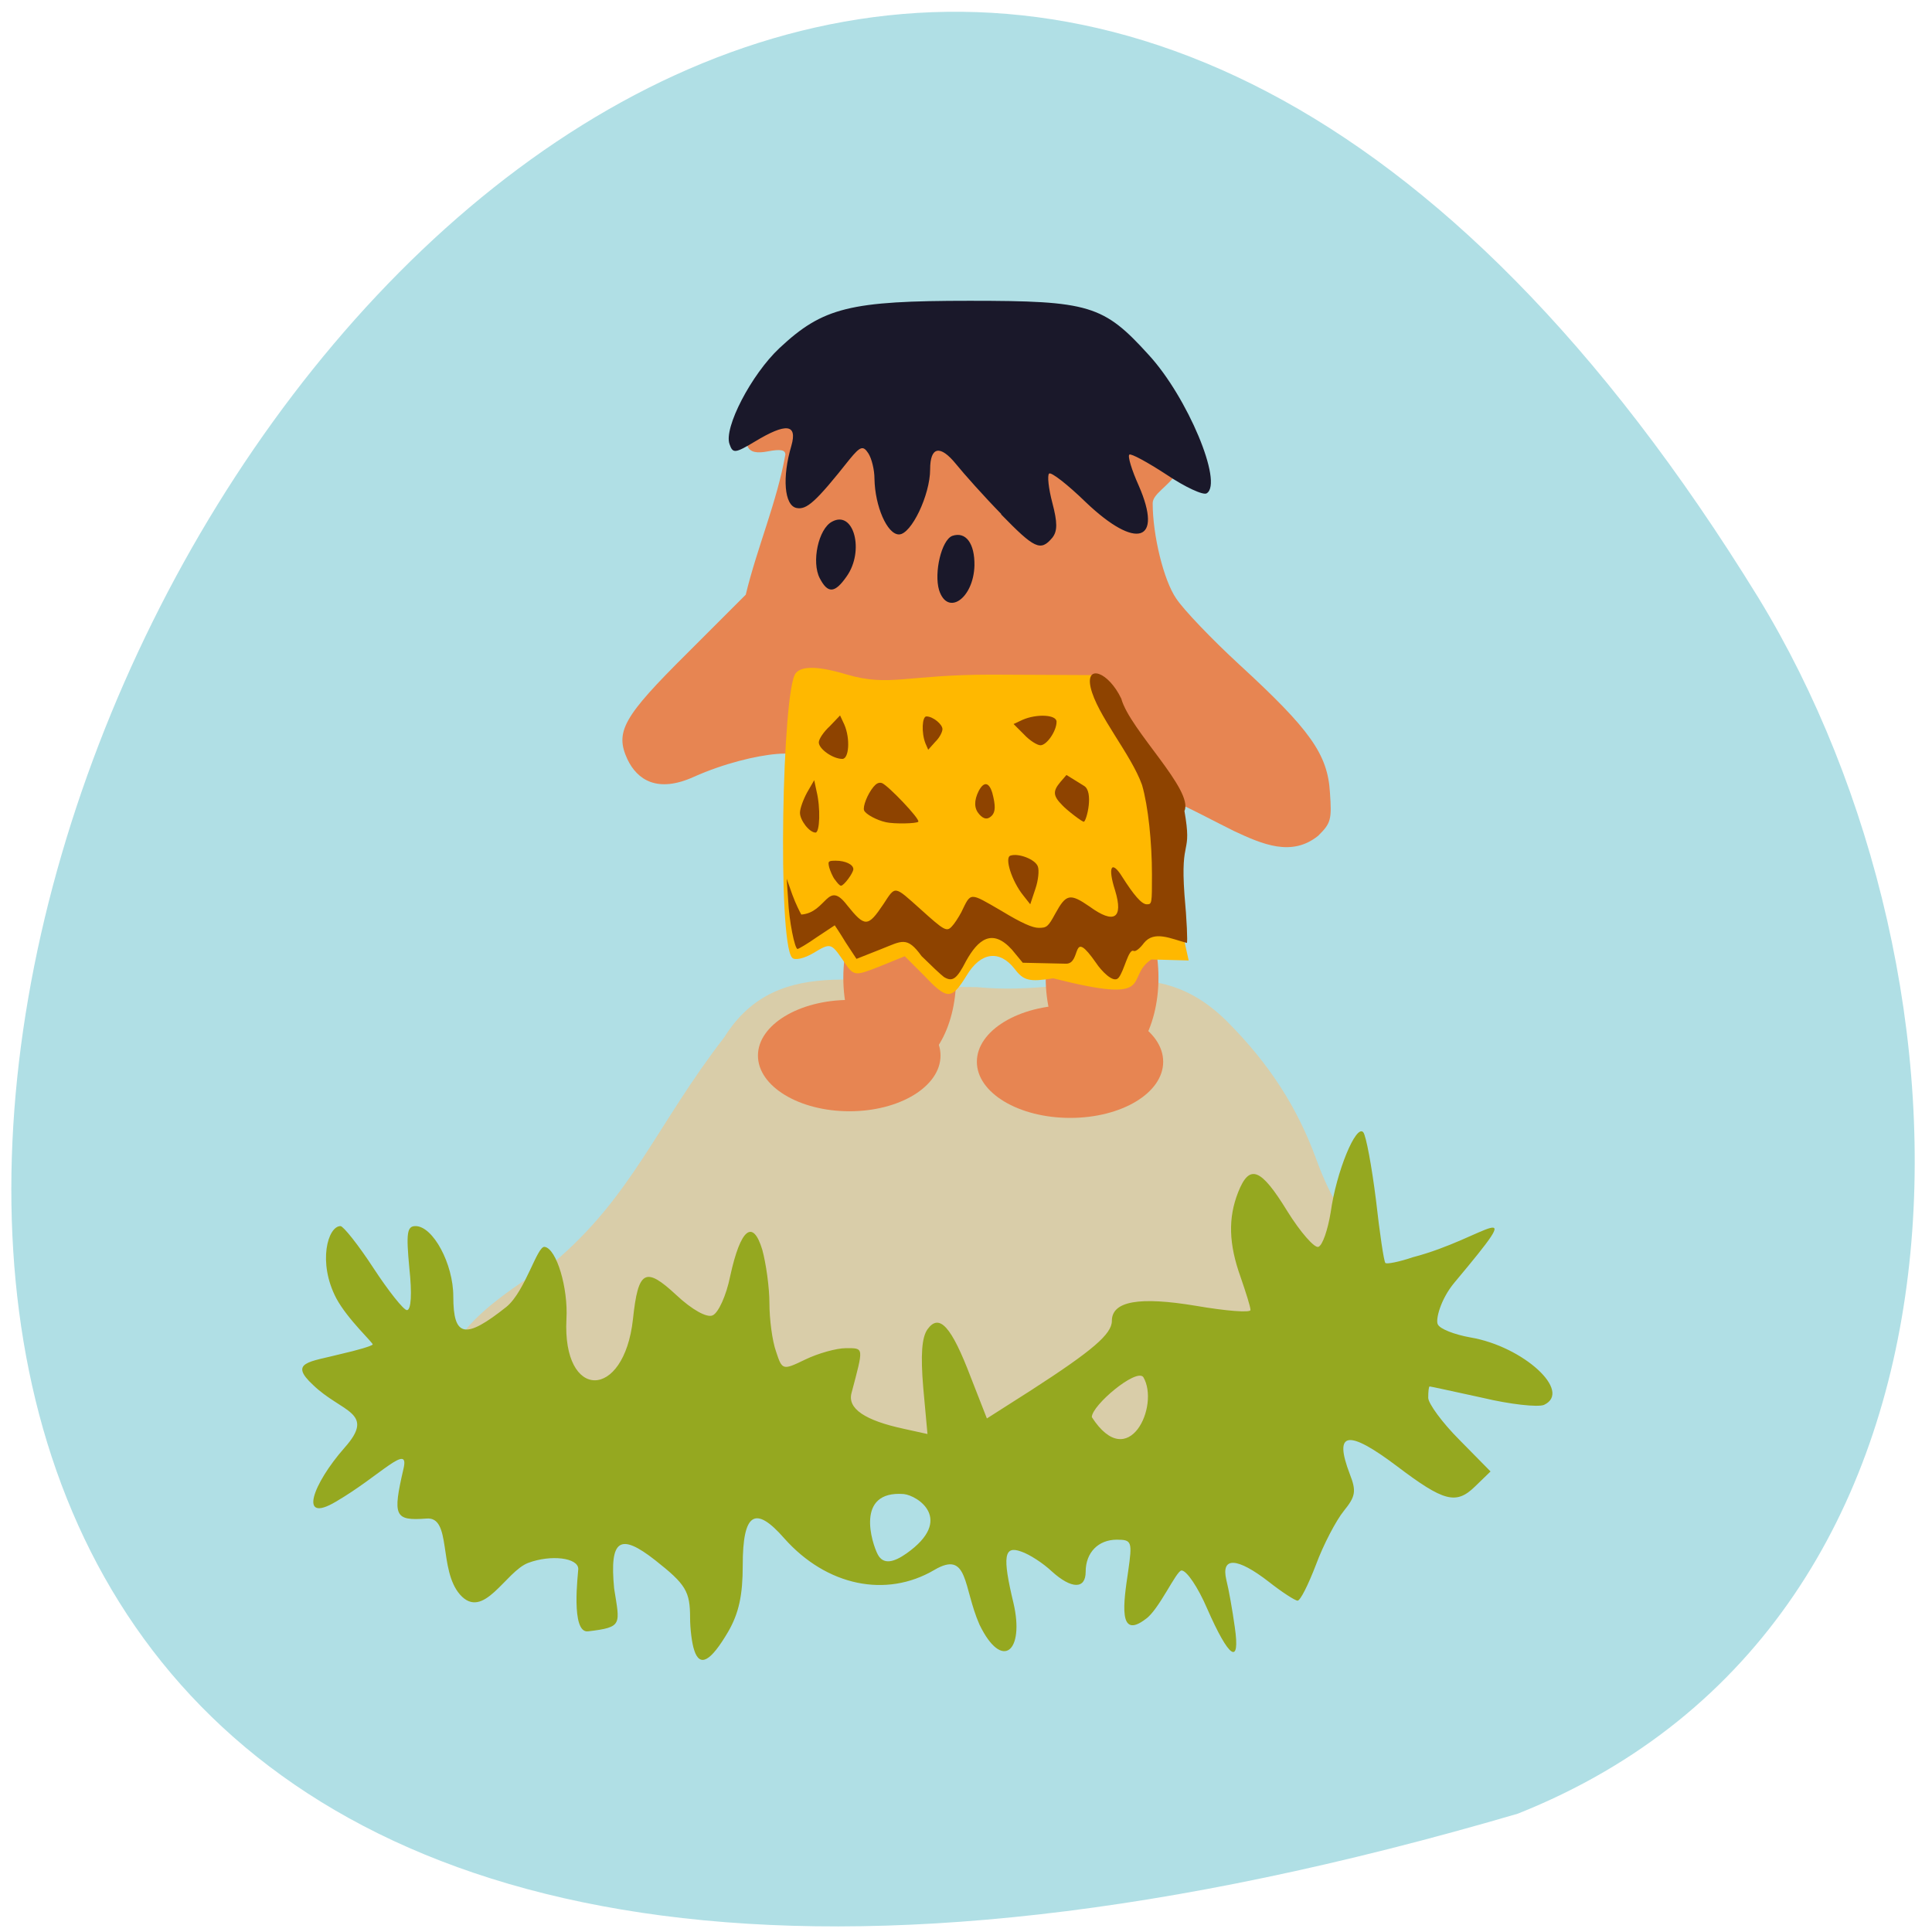 <svg xmlns="http://www.w3.org/2000/svg" viewBox="0 0 16 16"><path d="m 12.57 15.02 c -23.484 6.887 -8.516 -27.15 1.992 -10.07 c 1.918 3.137 2.051 8.461 -1.992 10.07" fill="#b0dfe5"/><path d="m 10.273 12.379 c -0.598 -0.055 -1.313 -0.168 -2.813 -0.094 l -2.242 0.109 c 0.02 -0.918 -0.992 -0.656 -1.418 -1.102 c -0.211 -0.25 0.691 -0.789 0.785 -0.836 c 0.652 -0.551 0.852 -1.141 1.414 -1.867 c 0.449 -0.719 1.254 -0.41 2.09 -0.414 c 0.891 0.086 1.457 -0.336 2.082 0.293 c 0.348 0.352 0.574 0.707 0.73 1.133 c 0.059 0.164 0.141 0.336 0.184 0.383 c 0.871 1.355 -0.363 2.43 -0.813 2.395" fill="#d9cda9"/><g fill="#e78552"><path d="m 7.449 8.867 c -0.258 0 -0.465 -0.344 -0.465 -0.77 c 0 -0.426 0.207 -0.773 0.465 -0.773 c 0.262 0 0.469 0.348 0.469 0.773 c 0 0.426 -0.207 0.77 -0.469 0.77"/><path d="m 6.52 6.359 c 0.309 -0.184 -0.277 -0.148 -0.773 0.074 c -0.301 0.137 -0.469 0.027 -0.551 -0.145 c -0.105 -0.227 -0.035 -0.352 0.492 -0.875 l 0.488 -0.488 c 0.094 -0.391 0.258 -0.766 0.328 -1.16 c 0 -0.039 -0.039 -0.047 -0.145 -0.027 c -0.18 0.035 -0.215 -0.039 -0.145 -0.293 c 0.922 -0.813 2.715 -0.957 3.41 -0.109 c 0.43 0.594 -0.078 0.676 -0.078 0.832 c 0 0.262 0.09 0.637 0.195 0.789 c 0.059 0.09 0.293 0.336 0.527 0.551 c 0.582 0.535 0.727 0.738 0.746 1.055 c 0.016 0.227 0.008 0.254 -0.098 0.359 c -0.219 0.176 -0.461 0.07 -0.695 -0.039 c -0.129 -0.063 -0.465 -0.242 -0.473 -0.23 c 0.008 0.754 -0.176 0.848 -0.211 1.266 c -1.047 -0.004 -1.949 -0.199 -2.996 -0.199 c 0.105 -0.418 0.105 -0.836 -0.023 -1.359"/></g><path d="m 7.777 4.887 c -0.043 -0.145 0.02 -0.414 0.109 -0.449 c 0.113 -0.039 0.187 0.063 0.184 0.246 c -0.008 0.273 -0.223 0.422 -0.293 0.203 m -0.988 -0.098 c -0.07 -0.133 -0.012 -0.41 0.102 -0.469 c 0.18 -0.098 0.27 0.242 0.121 0.453 c -0.098 0.141 -0.156 0.145 -0.223 0.016 m 1.504 -0.531 c -0.145 -0.148 -0.312 -0.336 -0.375 -0.414 c -0.133 -0.164 -0.215 -0.145 -0.215 0.043 c 0 0.211 -0.156 0.539 -0.258 0.539 c -0.098 0 -0.199 -0.234 -0.203 -0.461 c 0 -0.074 -0.023 -0.168 -0.051 -0.211 c -0.043 -0.066 -0.066 -0.059 -0.156 0.051 c -0.281 0.355 -0.355 0.418 -0.438 0.402 c -0.102 -0.02 -0.121 -0.254 -0.043 -0.516 c 0.051 -0.18 -0.043 -0.191 -0.301 -0.035 c -0.164 0.098 -0.184 0.102 -0.211 0.023 c -0.051 -0.133 0.18 -0.578 0.414 -0.797 c 0.359 -0.336 0.582 -0.391 1.574 -0.391 c 0.992 0 1.109 0.035 1.484 0.449 c 0.32 0.348 0.617 1.059 0.48 1.145 c -0.027 0.02 -0.18 -0.051 -0.336 -0.156 c -0.156 -0.102 -0.293 -0.176 -0.305 -0.164 c -0.016 0.012 0.02 0.129 0.078 0.258 c 0.203 0.465 -0.02 0.535 -0.438 0.137 c -0.152 -0.148 -0.289 -0.254 -0.305 -0.238 c -0.016 0.016 -0.004 0.125 0.027 0.242 c 0.043 0.164 0.043 0.234 0 0.289 c -0.098 0.117 -0.148 0.09 -0.426 -0.195" fill="#1a182a"/><path d="m 9.125 8.867 c -0.258 0 -0.465 -0.344 -0.465 -0.77 c 0 -0.426 0.207 -0.773 0.465 -0.773 c 0.262 0 0.469 0.348 0.469 0.773 c 0 0.426 -0.207 0.77 -0.469 0.77" fill="#e78552"/><path d="m 8.723 8.102 c -0.199 0.031 -0.246 0.02 -0.32 -0.078 c -0.125 -0.16 -0.281 -0.141 -0.398 0.055 c -0.125 0.203 -0.16 0.203 -0.352 0 l -0.16 -0.16 l -0.211 0.086 c -0.211 0.082 -0.211 0.082 -0.305 -0.059 c -0.094 -0.137 -0.102 -0.137 -0.238 -0.055 c -0.078 0.047 -0.16 0.066 -0.18 0.039 c -0.121 -0.141 -0.082 -2.223 0.031 -2.355 c 0.035 -0.043 0.129 -0.078 0.426 0.012 c 0.352 0.102 0.488 0 1.199 0 l 0.836 0.004 c 0.289 0.746 0.824 0.98 0.648 1.707 l 0.145 0.656 l -0.309 -0.008 c -0.23 0.152 0.066 0.379 -0.813 0.156" fill="#ffb800"/><g fill="#8e4300"><path d="m 7.336 6.809 c -0.074 -0.016 -0.168 -0.066 -0.18 -0.098 c -0.012 -0.031 0.027 -0.133 0.078 -0.195 c 0.023 -0.027 0.043 -0.039 0.07 -0.031 c 0.051 0.02 0.316 0.297 0.301 0.32 c -0.012 0.016 -0.199 0.02 -0.27 0.004"/><path d="m 7.664 6.156 c -0.035 -0.09 -0.027 -0.223 0.008 -0.223 c 0.055 0 0.133 0.066 0.133 0.105 c 0 0.023 -0.023 0.07 -0.059 0.105 l -0.059 0.066"/><path d="m 8.109 6.742 c -0.043 -0.047 -0.043 -0.113 -0.004 -0.191 c 0.043 -0.082 0.086 -0.074 0.113 0.016 c 0.027 0.102 0.027 0.156 -0.004 0.188 c -0.035 0.035 -0.066 0.031 -0.105 -0.012"/><path d="m 8.797 6.668 c -0.078 -0.078 -0.078 -0.117 -0.016 -0.191 l 0.051 -0.059 l 0.145 0.09 c 0.082 0.047 0.023 0.285 0 0.297 c -0.008 0.008 -0.145 -0.098 -0.18 -0.137"/><path d="m 6.914 7.285 c -0.02 -0.027 -0.039 -0.074 -0.047 -0.102 c -0.012 -0.051 -0.008 -0.055 0.055 -0.055 c 0.078 0 0.145 0.031 0.145 0.07 c 0 0.031 -0.078 0.137 -0.102 0.137 c -0.012 0 -0.031 -0.023 -0.051 -0.051"/><path d="m 7.816 8.09 c -0.027 -0.02 -0.109 -0.098 -0.184 -0.172 c -0.121 -0.168 -0.164 -0.125 -0.332 -0.059 l -0.207 0.082 l -0.09 -0.137 c -0.047 -0.078 -0.09 -0.141 -0.09 -0.141 c 0 0 -0.066 0.043 -0.148 0.098 c -0.078 0.055 -0.152 0.098 -0.16 0.098 c -0.023 0 -0.07 -0.23 -0.078 -0.406 l -0.012 -0.176 l 0.047 0.133 c 0.027 0.074 0.063 0.145 0.074 0.164 c 0.211 -0.016 0.215 -0.293 0.379 -0.078 c 0.148 0.184 0.172 0.184 0.301 -0.008 c 0.102 -0.156 0.086 -0.156 0.309 0.043 c 0.195 0.176 0.215 0.188 0.258 0.141 c 0.02 -0.02 0.055 -0.074 0.078 -0.117 c 0.082 -0.168 0.063 -0.168 0.332 -0.012 c 0.168 0.102 0.258 0.141 0.309 0.141 c 0.066 0 0.078 -0.008 0.137 -0.117 c 0.09 -0.164 0.121 -0.172 0.285 -0.059 c 0.203 0.148 0.281 0.098 0.211 -0.133 c -0.063 -0.195 -0.031 -0.258 0.059 -0.113 c 0.094 0.148 0.16 0.227 0.203 0.227 c 0.043 0 0.043 -0.004 0.043 -0.246 c 0 -0.266 -0.031 -0.566 -0.082 -0.742 c -0.09 -0.254 -0.375 -0.582 -0.426 -0.809 c -0.043 -0.195 0.148 -0.129 0.254 0.094 c 0.07 0.258 0.602 0.758 0.523 0.93 c 0.066 0.379 -0.035 0.203 0 0.691 c 0.02 0.215 0.027 0.395 0.02 0.402 c -0.133 -0.035 -0.27 -0.105 -0.355 0 c -0.035 0.047 -0.07 0.074 -0.086 0.066 c -0.043 -0.02 -0.078 0.168 -0.125 0.223 c -0.043 0.051 -0.148 -0.066 -0.184 -0.121 c -0.215 -0.309 -0.117 0.004 -0.25 0.004 l -0.359 -0.008 l -0.09 -0.109 c -0.164 -0.18 -0.281 -0.082 -0.379 0.094 c -0.078 0.152 -0.113 0.176 -0.184 0.133"/><path d="m 8.469 5.961 c 0.117 -0.051 0.281 -0.043 0.281 0.016 c 0 0.078 -0.082 0.195 -0.133 0.195 c -0.027 0 -0.09 -0.039 -0.137 -0.09 l -0.086 -0.086"/><path d="m 6.992 6 c 0.051 0.117 0.039 0.285 -0.016 0.285 c -0.078 0 -0.195 -0.082 -0.195 -0.137 c 0 -0.027 0.039 -0.086 0.09 -0.133 l 0.086 -0.09"/><path d="m 6.762 6.551 c 0.035 0.141 0.027 0.344 -0.008 0.344 c -0.051 0 -0.129 -0.102 -0.129 -0.164 c 0 -0.035 0.027 -0.109 0.059 -0.168 l 0.059 -0.102"/><path d="m 8.473 7.414 c -0.094 -0.117 -0.156 -0.313 -0.105 -0.328 c 0.066 -0.023 0.207 0.031 0.227 0.09 c 0.012 0.031 0.004 0.113 -0.02 0.184 l -0.043 0.129"/></g><g fill="#e78552"><path d="m 7.789 8.742 c 0 0.254 -0.336 0.461 -0.754 0.461 c -0.418 0 -0.758 -0.207 -0.758 -0.461 c 0 -0.254 0.34 -0.461 0.758 -0.461 c 0.418 0 0.754 0.207 0.754 0.461"/><path d="m 9.633 8.793 c 0 0.258 -0.344 0.465 -0.77 0.465 c -0.426 0 -0.773 -0.207 -0.773 -0.465 c 0 -0.258 0.348 -0.469 0.773 -0.469 c 0.426 0 0.77 0.211 0.77 0.469"/></g><path d="m 5.75 13.668 c -0.02 -0.055 -0.035 -0.18 -0.035 -0.27 c 0 -0.219 -0.035 -0.277 -0.289 -0.477 c -0.293 -0.23 -0.379 -0.172 -0.34 0.234 c 0.047 0.301 0.074 0.32 -0.215 0.355 c -0.148 0.02 -0.082 -0.488 -0.082 -0.516 c 0 -0.094 -0.227 -0.121 -0.414 -0.051 c -0.188 0.07 -0.371 0.484 -0.566 0.262 c -0.18 -0.207 -0.066 -0.648 -0.277 -0.629 c -0.266 0.02 -0.281 -0.02 -0.191 -0.41 c 0.055 -0.227 -0.191 0.055 -0.559 0.27 c -0.316 0.188 -0.191 -0.148 0.07 -0.445 c 0.266 -0.297 -0.023 -0.293 -0.258 -0.52 c -0.207 -0.191 -0.031 -0.191 0.23 -0.258 c 0.137 -0.031 0.254 -0.066 0.262 -0.078 c 0.012 -0.008 -0.207 -0.207 -0.301 -0.383 c -0.156 -0.297 -0.07 -0.598 0.035 -0.598 c 0.023 0 0.148 0.156 0.273 0.348 c 0.125 0.191 0.25 0.348 0.277 0.348 c 0.035 0 0.043 -0.137 0.02 -0.348 c -0.027 -0.289 -0.02 -0.348 0.051 -0.348 c 0.145 0 0.313 0.313 0.313 0.582 c 0 0.34 0.098 0.359 0.441 0.086 c 0.156 -0.129 0.254 -0.508 0.316 -0.496 c 0.098 0.016 0.195 0.34 0.18 0.598 c -0.035 0.676 0.477 0.676 0.551 0 c 0.043 -0.406 0.102 -0.438 0.359 -0.199 c 0.129 0.121 0.254 0.191 0.301 0.168 c 0.047 -0.02 0.113 -0.164 0.145 -0.324 c 0.086 -0.395 0.188 -0.477 0.266 -0.219 c 0.031 0.113 0.059 0.313 0.059 0.441 c 0 0.133 0.023 0.313 0.055 0.402 c 0.051 0.156 0.055 0.156 0.242 0.066 c 0.105 -0.051 0.258 -0.094 0.336 -0.094 c 0.152 0 0.148 -0.012 0.047 0.371 c -0.035 0.129 0.109 0.227 0.434 0.297 l 0.195 0.043 l -0.035 -0.383 c -0.023 -0.273 -0.012 -0.418 0.035 -0.484 c 0.098 -0.137 0.199 -0.023 0.359 0.398 l 0.133 0.34 l 0.367 -0.234 c 0.508 -0.328 0.668 -0.465 0.668 -0.574 c 0 -0.164 0.227 -0.203 0.695 -0.125 c 0.25 0.043 0.453 0.059 0.453 0.035 c 0 -0.027 -0.039 -0.148 -0.082 -0.273 c -0.098 -0.273 -0.105 -0.488 -0.02 -0.703 c 0.094 -0.238 0.188 -0.199 0.406 0.156 c 0.109 0.176 0.227 0.309 0.258 0.297 c 0.035 -0.012 0.078 -0.141 0.102 -0.285 c 0.047 -0.34 0.211 -0.734 0.27 -0.664 c 0.023 0.027 0.07 0.281 0.105 0.559 c 0.031 0.277 0.066 0.512 0.078 0.523 c 0.008 0.012 0.113 -0.008 0.227 -0.047 c 0.602 -0.156 0.988 -0.559 0.344 0.211 c -0.117 0.141 -0.156 0.309 -0.137 0.344 c 0.016 0.039 0.141 0.086 0.27 0.109 c 0.438 0.074 0.848 0.449 0.609 0.559 c -0.051 0.02 -0.277 -0.004 -0.508 -0.059 c -0.234 -0.051 -0.43 -0.094 -0.438 -0.094 c -0.008 0 -0.012 0.043 -0.012 0.094 c 0 0.047 0.117 0.207 0.258 0.348 l 0.258 0.262 l -0.129 0.125 c -0.156 0.152 -0.258 0.125 -0.645 -0.168 c -0.41 -0.309 -0.527 -0.289 -0.391 0.066 c 0.055 0.141 0.047 0.184 -0.051 0.305 c -0.063 0.078 -0.168 0.277 -0.23 0.445 c -0.063 0.164 -0.129 0.297 -0.152 0.297 c -0.02 0 -0.129 -0.07 -0.238 -0.156 c -0.262 -0.203 -0.398 -0.211 -0.352 -0.016 c 0.02 0.078 0.051 0.254 0.07 0.391 c 0.047 0.324 -0.047 0.262 -0.23 -0.156 c -0.074 -0.172 -0.168 -0.313 -0.211 -0.313 c -0.043 0 -0.188 0.328 -0.297 0.402 c -0.23 0.176 -0.184 -0.133 -0.145 -0.395 c 0.035 -0.246 0.031 -0.262 -0.094 -0.262 c -0.152 0 -0.258 0.105 -0.258 0.266 c 0 0.145 -0.117 0.145 -0.281 -0.004 c -0.07 -0.066 -0.184 -0.141 -0.254 -0.164 c -0.141 -0.051 -0.156 0.039 -0.063 0.426 c 0.094 0.402 -0.094 0.566 -0.281 0.18 c -0.137 -0.309 -0.09 -0.621 -0.375 -0.453 c -0.398 0.234 -0.891 0.133 -1.242 -0.262 c -0.242 -0.277 -0.344 -0.211 -0.344 0.223 c 0 0.246 -0.031 0.395 -0.121 0.551 c -0.145 0.246 -0.234 0.297 -0.281 0.152 m 1.758 -0.801 c 0.398 -0.281 0.094 -0.48 -0.023 -0.492 c -0.406 -0.031 -0.262 0.41 -0.215 0.5 c 0.047 0.09 0.137 0.063 0.238 -0.008 m 1.961 -1.461 c -0.059 -0.074 -0.426 0.234 -0.426 0.332 c 0.305 0.473 0.566 -0.098 0.426 -0.332" fill="#95a820"/></svg>